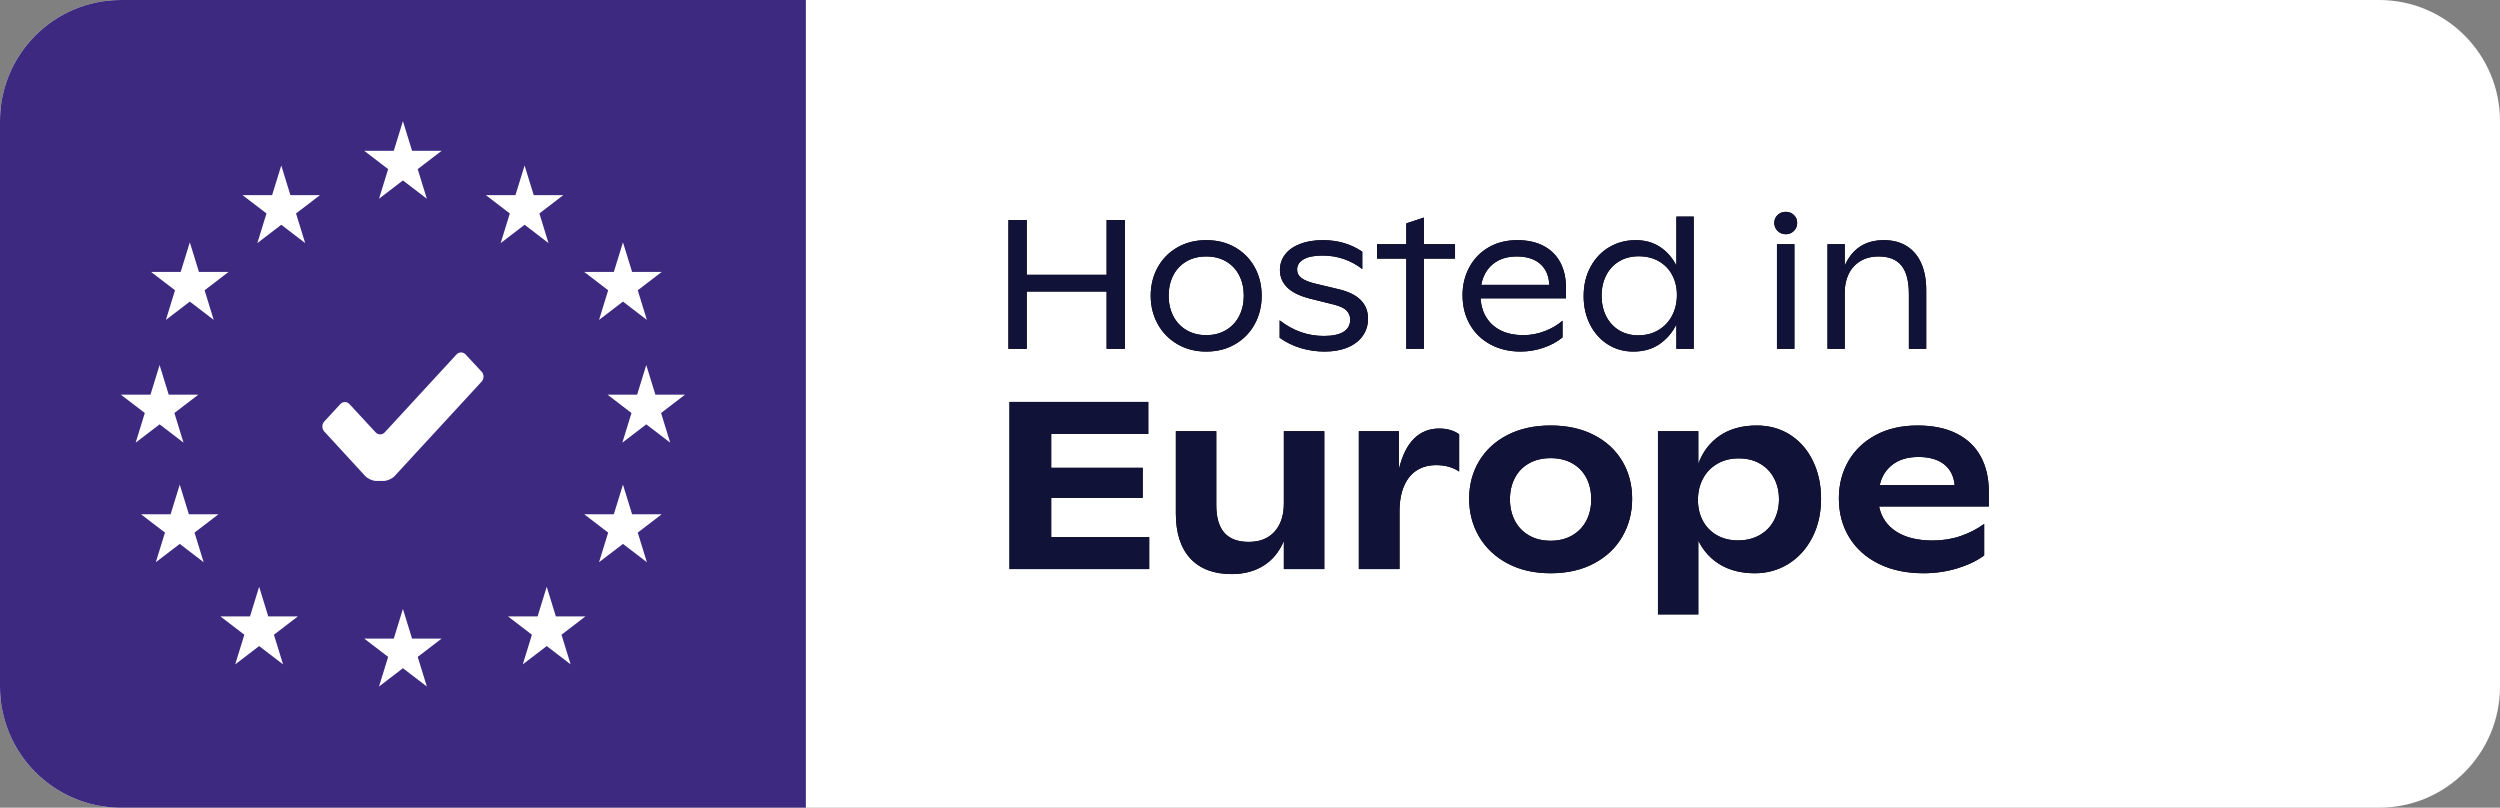 <svg width="130" height="42" viewBox="0 0 130 42" fill="none" xmlns="http://www.w3.org/2000/svg">
<rect x="0" y="0" width="130" height="42" fill="#808080" stroke="none"/>
<path d="M6.286 0H123.714C127.186 0 130 2.821 130 6.3V35.7C130 39.179 127.186 42 123.714 42H6.286C2.814 42 0 39.179 0 35.7V6.3C0 2.821 2.814 0 6.286 0Z" fill="white"/>
<path d="M6.286 0H41.905V42H6.286C2.814 42 0 39.179 0 35.7V6.3C0 2.821 2.814 0 6.286 0Z" fill="#3D297F"/>
<path d="M20.523 24.752C20.393 24.893 20.136 25.009 19.951 25.009H19.561C19.377 25.009 19.119 24.893 18.989 24.752L16.859 22.434C16.729 22.293 16.73 22.061 16.86 21.92L17.698 21.012C17.828 20.871 18.042 20.871 18.172 21.012L19.533 22.483C19.664 22.624 19.877 22.624 20.007 22.482L23.736 18.434C23.867 18.292 24.08 18.291 24.211 18.432L25.045 19.329C25.175 19.47 25.176 19.7 25.046 19.842L20.523 24.752Z" fill="white"/>
<path d="M20.952 6.3L21.427 7.841H22.965L21.721 8.794L22.196 10.335L20.952 9.382L19.709 10.335L20.184 8.794L18.939 7.841H20.477L20.952 6.3Z" fill="white"/>
<path d="M20.952 31.664L21.427 33.206H22.965L21.721 34.158L22.196 35.699L20.952 34.747L19.709 35.699L20.184 34.158L18.939 33.206H20.477L20.952 31.664Z" fill="white"/>
<path d="M27.279 8.605L27.754 10.147H29.292L28.048 11.1L28.523 12.641L27.279 11.688L26.035 12.641L26.51 11.1L25.266 10.147H26.804L27.279 8.605Z" fill="white"/>
<path d="M32.394 25.2L32.869 26.742H34.407L33.163 27.695L33.638 29.235L32.394 28.283L31.15 29.235L31.625 27.695L30.381 26.742H31.919L32.394 25.2Z" fill="white"/>
<path d="M33.606 18.982L34.081 20.524H35.619L34.375 21.476L34.85 23.018L33.606 22.066L32.362 23.018L32.837 21.476L31.593 20.524H33.13L33.606 18.982Z" fill="white"/>
<path d="M8.299 18.982L8.774 20.524H10.312L9.068 21.476L9.543 23.018L8.299 22.066L7.055 23.018L7.53 21.476L6.286 20.524H7.824L8.299 18.982Z" fill="white"/>
<path d="M9.347 25.2L9.822 26.742H11.359L10.115 27.695L10.59 29.235L9.347 28.283L8.102 29.235L8.578 27.695L7.333 26.742H8.871L9.347 25.2Z" fill="white"/>
<path d="M32.394 12.6L32.869 14.142H34.407L33.163 15.094L33.638 16.635L32.394 15.683L31.15 16.635L31.625 15.094L30.381 14.142H31.919L32.394 12.6Z" fill="white"/>
<path d="M9.871 12.6L10.345 14.142H11.883L10.639 15.094L11.114 16.635L9.871 15.683L8.626 16.635L9.101 15.094L7.857 14.142H9.395L9.871 12.6Z" fill="white"/>
<path d="M28.43 30.512L28.904 32.053H30.442L29.198 33.006L29.673 34.547L28.43 33.595L27.185 34.547L27.66 33.006L26.416 32.053H27.954L28.43 30.512Z" fill="white"/>
<path d="M14.626 8.605L15.101 10.147H16.639L15.394 11.1L15.87 12.641L14.626 11.688L13.382 12.641L13.857 11.1L12.613 10.147H14.15L14.626 8.605Z" fill="white"/>
<path d="M13.475 30.512L13.95 32.054H15.488L14.244 33.006L14.719 34.547L13.475 33.595L12.231 34.547L12.706 33.006L11.462 32.054H13L13.475 30.512Z" fill="white"/>
<path d="M58.497 11.443V18.137H57.544V15.158H53.391V18.137H52.438V11.443H53.391V14.291H57.544V11.443H58.497ZM62.724 18.281C62.163 18.281 61.663 18.153 61.224 17.896C60.786 17.64 60.445 17.291 60.201 16.848C59.958 16.405 59.836 15.915 59.836 15.377C59.836 14.837 59.957 14.346 60.199 13.907C60.441 13.467 60.781 13.121 61.22 12.867C61.658 12.614 62.16 12.488 62.724 12.488C63.295 12.488 63.798 12.614 64.233 12.867C64.669 13.121 65.007 13.466 65.247 13.904C65.487 14.342 65.607 14.833 65.607 15.377C65.607 15.918 65.487 16.409 65.247 16.85C65.007 17.291 64.668 17.64 64.231 17.896C63.794 18.153 63.291 18.281 62.724 18.281ZM62.724 17.428C63.118 17.428 63.463 17.339 63.759 17.162C64.055 16.985 64.282 16.741 64.44 16.431C64.598 16.12 64.677 15.769 64.677 15.377C64.677 14.983 64.598 14.631 64.44 14.322C64.282 14.012 64.056 13.771 63.761 13.597C63.467 13.423 63.121 13.336 62.724 13.336C62.327 13.336 61.982 13.423 61.687 13.597C61.393 13.771 61.166 14.012 61.008 14.322C60.85 14.631 60.771 14.983 60.771 15.377C60.771 15.769 60.85 16.12 61.008 16.431C61.166 16.741 61.393 16.985 61.69 17.162C61.986 17.339 62.331 17.428 62.724 17.428ZM68.886 18.281C68.458 18.281 68.043 18.221 67.642 18.102C67.24 17.982 66.874 17.802 66.542 17.563V16.659C66.908 16.939 67.279 17.144 67.656 17.274C68.032 17.405 68.427 17.47 68.839 17.47C69.292 17.47 69.634 17.398 69.865 17.253C70.096 17.109 70.211 16.897 70.211 16.617C70.211 16.452 70.155 16.304 70.044 16.172C69.932 16.04 69.712 15.93 69.383 15.843L68.095 15.522C67.562 15.382 67.172 15.187 66.926 14.937C66.679 14.687 66.556 14.388 66.556 14.04C66.556 13.738 66.645 13.47 66.823 13.236C67.002 13.001 67.26 12.818 67.598 12.686C67.936 12.553 68.334 12.488 68.793 12.488C69.568 12.488 70.25 12.688 70.839 13.089V13.993C70.569 13.778 70.26 13.608 69.911 13.48C69.562 13.353 69.18 13.289 68.765 13.289C68.337 13.289 68.011 13.354 67.786 13.485C67.561 13.615 67.449 13.794 67.449 14.021C67.449 14.198 67.526 14.345 67.681 14.461C67.836 14.578 68.086 14.677 68.43 14.757L69.658 15.051C70.644 15.296 71.137 15.803 71.137 16.57C71.137 16.909 71.045 17.207 70.862 17.465C70.679 17.723 70.418 17.924 70.079 18.067C69.739 18.209 69.342 18.281 68.886 18.281ZM75.661 13.448H74.043V18.137H73.127V13.448H71.606V12.697H73.127V11.616L74.043 11.313V12.697H75.661V13.448ZM81.432 15.512H76.991C77.016 15.91 77.122 16.253 77.31 16.54C77.497 16.828 77.752 17.047 78.075 17.2C78.397 17.352 78.774 17.428 79.205 17.428C79.599 17.428 79.976 17.357 80.337 17.216C80.698 17.075 81.003 16.895 81.251 16.678V17.544C80.978 17.771 80.648 17.951 80.26 18.083C79.873 18.215 79.476 18.281 79.07 18.281C78.484 18.281 77.962 18.157 77.503 17.91C77.044 17.663 76.688 17.318 76.433 16.873C76.179 16.429 76.052 15.921 76.052 15.349C76.052 14.827 76.167 14.348 76.398 13.911C76.629 13.475 76.96 13.128 77.391 12.872C77.822 12.616 78.326 12.488 78.903 12.488C79.423 12.488 79.874 12.585 80.254 12.781C80.633 12.977 80.925 13.261 81.128 13.634C81.331 14.007 81.432 14.454 81.432 14.976V15.512ZM78.861 13.336C78.52 13.336 78.221 13.398 77.963 13.522C77.706 13.646 77.498 13.82 77.34 14.042C77.182 14.264 77.077 14.521 77.024 14.813H80.563C80.541 14.338 80.382 13.973 80.086 13.718C79.79 13.463 79.382 13.336 78.861 13.336ZM88.073 11.262V18.137H87.171V16.873C86.96 17.296 86.668 17.636 86.294 17.894C85.921 18.152 85.466 18.281 84.929 18.281C84.436 18.281 83.994 18.156 83.602 17.906C83.21 17.656 82.903 17.311 82.681 16.873C82.459 16.435 82.349 15.943 82.349 15.396C82.349 14.827 82.468 14.322 82.707 13.881C82.945 13.44 83.27 13.097 83.681 12.853C84.091 12.609 84.55 12.488 85.055 12.488C85.539 12.488 85.959 12.604 86.315 12.837C86.672 13.07 86.957 13.393 87.171 13.806V11.262H88.073ZM85.19 17.437C85.587 17.437 85.938 17.346 86.243 17.162C86.549 16.979 86.784 16.728 86.95 16.41C87.116 16.091 87.199 15.735 87.199 15.34C87.199 14.955 87.118 14.61 86.957 14.305C86.796 14.001 86.565 13.761 86.264 13.587C85.963 13.413 85.615 13.326 85.218 13.326C84.827 13.326 84.486 13.414 84.195 13.59C83.903 13.765 83.678 14.008 83.52 14.319C83.362 14.63 83.283 14.983 83.283 15.377C83.283 15.772 83.361 16.125 83.518 16.438C83.675 16.75 83.897 16.994 84.185 17.172C84.474 17.349 84.808 17.437 85.19 17.437ZM92.863 12.18C92.692 12.18 92.55 12.122 92.435 12.007C92.32 11.892 92.263 11.753 92.263 11.588C92.263 11.426 92.321 11.29 92.437 11.18C92.553 11.07 92.695 11.015 92.863 11.015C93.024 11.015 93.163 11.07 93.279 11.18C93.395 11.29 93.453 11.426 93.453 11.588C93.453 11.753 93.396 11.892 93.281 12.007C93.167 12.122 93.027 12.18 92.863 12.18ZM92.402 12.697H93.309V18.137H92.402V12.697ZM97.964 12.488C98.42 12.488 98.813 12.589 99.143 12.793C99.473 12.996 99.726 13.293 99.901 13.683C100.076 14.073 100.164 14.54 100.164 15.084V18.137H99.262V15.303C99.262 14.628 99.134 14.132 98.878 13.813C98.622 13.495 98.226 13.336 97.69 13.336C97.318 13.336 96.999 13.417 96.734 13.581C96.469 13.744 96.268 13.965 96.132 14.245C95.996 14.524 95.927 14.838 95.927 15.186V18.137H95.03V12.697H95.927V13.811C96.318 12.929 96.997 12.488 97.964 12.488Z" fill="black"/>
<path d="M58.497 11.443V18.137H57.544V15.158H53.391V18.137H52.438V11.443H53.391V14.291H57.544V11.443H58.497ZM62.724 18.281C62.163 18.281 61.663 18.153 61.224 17.896C60.786 17.64 60.445 17.291 60.201 16.848C59.958 16.405 59.836 15.915 59.836 15.377C59.836 14.837 59.957 14.346 60.199 13.907C60.441 13.467 60.781 13.121 61.22 12.867C61.658 12.614 62.16 12.488 62.724 12.488C63.295 12.488 63.798 12.614 64.233 12.867C64.669 13.121 65.007 13.466 65.247 13.904C65.487 14.342 65.607 14.833 65.607 15.377C65.607 15.918 65.487 16.409 65.247 16.85C65.007 17.291 64.668 17.64 64.231 17.896C63.794 18.153 63.291 18.281 62.724 18.281ZM62.724 17.428C63.118 17.428 63.463 17.339 63.759 17.162C64.055 16.985 64.282 16.741 64.44 16.431C64.598 16.12 64.677 15.769 64.677 15.377C64.677 14.983 64.598 14.631 64.44 14.322C64.282 14.012 64.056 13.771 63.761 13.597C63.467 13.423 63.121 13.336 62.724 13.336C62.327 13.336 61.982 13.423 61.687 13.597C61.393 13.771 61.166 14.012 61.008 14.322C60.85 14.631 60.771 14.983 60.771 15.377C60.771 15.769 60.85 16.12 61.008 16.431C61.166 16.741 61.393 16.985 61.69 17.162C61.986 17.339 62.331 17.428 62.724 17.428ZM68.886 18.281C68.458 18.281 68.043 18.221 67.642 18.102C67.24 17.982 66.874 17.802 66.542 17.563V16.659C66.908 16.939 67.279 17.144 67.656 17.274C68.032 17.405 68.427 17.47 68.839 17.47C69.292 17.47 69.634 17.398 69.865 17.253C70.096 17.109 70.211 16.897 70.211 16.617C70.211 16.452 70.155 16.304 70.044 16.172C69.932 16.04 69.712 15.93 69.383 15.843L68.095 15.522C67.562 15.382 67.172 15.187 66.926 14.937C66.679 14.687 66.556 14.388 66.556 14.04C66.556 13.738 66.645 13.47 66.823 13.236C67.002 13.001 67.26 12.818 67.598 12.686C67.936 12.553 68.334 12.488 68.793 12.488C69.568 12.488 70.25 12.688 70.839 13.089V13.993C70.569 13.778 70.26 13.608 69.911 13.48C69.562 13.353 69.18 13.289 68.765 13.289C68.337 13.289 68.011 13.354 67.786 13.485C67.561 13.615 67.449 13.794 67.449 14.021C67.449 14.198 67.526 14.345 67.681 14.461C67.836 14.578 68.086 14.677 68.43 14.757L69.658 15.051C70.644 15.296 71.137 15.803 71.137 16.57C71.137 16.909 71.045 17.207 70.862 17.465C70.679 17.723 70.418 17.924 70.079 18.067C69.739 18.209 69.342 18.281 68.886 18.281ZM75.661 13.448H74.043V18.137H73.127V13.448H71.606V12.697H73.127V11.616L74.043 11.313V12.697H75.661V13.448ZM81.432 15.512H76.991C77.016 15.91 77.122 16.253 77.31 16.54C77.497 16.828 77.752 17.047 78.075 17.2C78.397 17.352 78.774 17.428 79.205 17.428C79.599 17.428 79.976 17.357 80.337 17.216C80.698 17.075 81.003 16.895 81.251 16.678V17.544C80.978 17.771 80.648 17.951 80.26 18.083C79.873 18.215 79.476 18.281 79.07 18.281C78.484 18.281 77.962 18.157 77.503 17.91C77.044 17.663 76.688 17.318 76.433 16.873C76.179 16.429 76.052 15.921 76.052 15.349C76.052 14.827 76.167 14.348 76.398 13.911C76.629 13.475 76.96 13.128 77.391 12.872C77.822 12.616 78.326 12.488 78.903 12.488C79.423 12.488 79.874 12.585 80.254 12.781C80.633 12.977 80.925 13.261 81.128 13.634C81.331 14.007 81.432 14.454 81.432 14.976V15.512ZM78.861 13.336C78.52 13.336 78.221 13.398 77.963 13.522C77.706 13.646 77.498 13.82 77.34 14.042C77.182 14.264 77.077 14.521 77.024 14.813H80.563C80.541 14.338 80.382 13.973 80.086 13.718C79.79 13.463 79.382 13.336 78.861 13.336ZM88.073 11.262V18.137H87.171V16.873C86.96 17.296 86.668 17.636 86.294 17.894C85.921 18.152 85.466 18.281 84.929 18.281C84.436 18.281 83.994 18.156 83.602 17.906C83.21 17.656 82.903 17.311 82.681 16.873C82.459 16.435 82.349 15.943 82.349 15.396C82.349 14.827 82.468 14.322 82.707 13.881C82.945 13.44 83.27 13.097 83.681 12.853C84.091 12.609 84.55 12.488 85.055 12.488C85.539 12.488 85.959 12.604 86.315 12.837C86.672 13.07 86.957 13.393 87.171 13.806V11.262H88.073ZM85.19 17.437C85.587 17.437 85.938 17.346 86.243 17.162C86.549 16.979 86.784 16.728 86.95 16.41C87.116 16.091 87.199 15.735 87.199 15.34C87.199 14.955 87.118 14.61 86.957 14.305C86.796 14.001 86.565 13.761 86.264 13.587C85.963 13.413 85.615 13.326 85.218 13.326C84.827 13.326 84.486 13.414 84.195 13.59C83.903 13.765 83.678 14.008 83.52 14.319C83.362 14.63 83.283 14.983 83.283 15.377C83.283 15.772 83.361 16.125 83.518 16.438C83.675 16.75 83.897 16.994 84.185 17.172C84.474 17.349 84.808 17.437 85.19 17.437ZM92.863 12.18C92.692 12.18 92.55 12.122 92.435 12.007C92.32 11.892 92.263 11.753 92.263 11.588C92.263 11.426 92.321 11.29 92.437 11.18C92.553 11.07 92.695 11.015 92.863 11.015C93.024 11.015 93.163 11.07 93.279 11.18C93.395 11.29 93.453 11.426 93.453 11.588C93.453 11.753 93.396 11.892 93.281 12.007C93.167 12.122 93.027 12.18 92.863 12.18ZM92.402 12.697H93.309V18.137H92.402V12.697ZM97.964 12.488C98.42 12.488 98.813 12.589 99.143 12.793C99.473 12.996 99.726 13.293 99.901 13.683C100.076 14.073 100.164 14.54 100.164 15.084V18.137H99.262V15.303C99.262 14.628 99.134 14.132 98.878 13.813C98.622 13.495 98.226 13.336 97.69 13.336C97.318 13.336 96.999 13.417 96.734 13.581C96.469 13.744 96.268 13.965 96.132 14.245C95.996 14.524 95.927 14.838 95.927 15.186V18.137H95.03V12.697H95.927V13.811C96.318 12.929 96.997 12.488 97.964 12.488Z" fill="#111237"/>
<path d="M59.759 27.931V29.591H52.493V20.902H59.711V22.569H54.663V24.326H59.421V25.889H54.663V27.931H59.759ZM68.864 22.423V29.591H66.76V28.131C66.518 28.7 66.164 29.13 65.699 29.418C65.233 29.707 64.684 29.852 64.052 29.852C63.116 29.852 62.398 29.58 61.896 29.037C61.395 28.493 61.144 27.715 61.144 26.701V22.423H63.247V26.265C63.247 26.911 63.388 27.392 63.668 27.707C63.948 28.022 64.37 28.179 64.934 28.179C65.51 28.179 65.959 28.001 66.279 27.643C66.6 27.286 66.76 26.796 66.76 26.174V22.423H68.864ZM74.836 22.284C75.251 22.284 75.598 22.383 75.876 22.581V24.52C75.731 24.419 75.558 24.338 75.356 24.277C75.155 24.217 74.931 24.186 74.685 24.186C74.302 24.186 73.969 24.274 73.685 24.45C73.401 24.626 73.178 24.894 73.017 25.256C72.856 25.617 72.775 26.065 72.775 26.598V29.591H70.659V22.423H72.745V24.392C72.914 23.686 73.176 23.157 73.531 22.808C73.885 22.459 74.321 22.284 74.836 22.284ZM80.634 29.809C79.779 29.809 79.032 29.639 78.391 29.297C77.75 28.956 77.258 28.491 76.913 27.904C76.568 27.316 76.396 26.66 76.396 25.938C76.396 25.21 76.568 24.558 76.913 23.98C77.258 23.403 77.75 22.949 78.391 22.62C79.032 22.291 79.779 22.126 80.634 22.126C81.492 22.126 82.242 22.291 82.883 22.62C83.524 22.949 84.015 23.403 84.358 23.98C84.701 24.558 84.872 25.21 84.872 25.938C84.872 26.66 84.701 27.317 84.358 27.907C84.015 28.497 83.524 28.961 82.883 29.3C82.242 29.64 81.492 29.809 80.634 29.809ZM80.634 28.119C81.061 28.119 81.434 28.027 81.752 27.843C82.071 27.659 82.316 27.405 82.487 27.08C82.658 26.754 82.744 26.382 82.744 25.962C82.744 25.542 82.659 25.17 82.49 24.847C82.321 24.524 82.077 24.272 81.758 24.093C81.44 23.913 81.065 23.823 80.634 23.823C80.203 23.823 79.828 23.913 79.51 24.093C79.191 24.272 78.946 24.524 78.775 24.847C78.604 25.17 78.518 25.542 78.518 25.962C78.518 26.382 78.604 26.754 78.775 27.08C78.946 27.405 79.191 27.659 79.51 27.843C79.828 28.027 80.203 28.119 80.634 28.119ZM91.352 22.126C92.013 22.126 92.598 22.292 93.106 22.623C93.613 22.954 94.005 23.41 94.281 23.989C94.558 24.569 94.695 25.216 94.695 25.931C94.695 26.687 94.543 27.359 94.239 27.949C93.935 28.539 93.521 28.996 92.997 29.322C92.473 29.647 91.891 29.809 91.25 29.809C90.564 29.809 89.972 29.664 89.472 29.373C88.973 29.082 88.586 28.662 88.312 28.113V31.948H86.214V22.423H88.312V24.12C88.541 23.494 88.915 23.005 89.433 22.653C89.951 22.302 90.591 22.126 91.352 22.126ZM90.379 28.101C90.806 28.101 91.181 28.009 91.504 27.825C91.826 27.641 92.074 27.387 92.247 27.061C92.42 26.736 92.507 26.37 92.507 25.962C92.507 25.558 92.422 25.194 92.253 24.871C92.084 24.548 91.841 24.294 91.525 24.111C91.208 23.927 90.839 23.835 90.415 23.835C89.992 23.835 89.619 23.929 89.297 24.117C88.975 24.305 88.727 24.562 88.553 24.889C88.38 25.216 88.293 25.586 88.293 25.998C88.293 26.402 88.378 26.762 88.547 27.08C88.717 27.397 88.959 27.646 89.273 27.828C89.587 28.01 89.956 28.101 90.379 28.101ZM103.419 26.337H97.712C97.829 26.899 98.127 27.334 98.607 27.643C99.087 27.952 99.717 28.107 100.499 28.107C101.015 28.107 101.498 28.03 101.947 27.876C102.396 27.723 102.806 27.513 103.177 27.246V28.882C102.794 29.165 102.324 29.39 101.766 29.558C101.207 29.725 100.626 29.809 100.022 29.809C99.139 29.809 98.365 29.646 97.7 29.319C97.035 28.991 96.522 28.533 96.162 27.943C95.801 27.353 95.621 26.677 95.621 25.913C95.621 25.202 95.785 24.56 96.113 23.986C96.442 23.413 96.915 22.959 97.534 22.626C98.153 22.293 98.879 22.126 99.713 22.126C100.507 22.126 101.181 22.265 101.735 22.541C102.29 22.818 102.709 23.214 102.993 23.729C103.277 24.244 103.419 24.859 103.419 25.574V26.337ZM99.762 23.762C99.209 23.762 98.76 23.895 98.413 24.159C98.067 24.424 97.845 24.778 97.748 25.223H101.642C101.597 24.754 101.413 24.393 101.089 24.141C100.764 23.889 100.322 23.762 99.762 23.762Z" fill="black"/>
<path d="M59.759 27.931V29.591H52.493V20.902H59.711V22.569H54.663V24.326H59.421V25.889H54.663V27.931H59.759ZM68.864 22.423V29.591H66.76V28.131C66.518 28.7 66.164 29.13 65.699 29.418C65.233 29.707 64.684 29.852 64.052 29.852C63.116 29.852 62.398 29.58 61.896 29.037C61.395 28.493 61.144 27.715 61.144 26.701V22.423H63.247V26.265C63.247 26.911 63.388 27.392 63.668 27.707C63.948 28.022 64.37 28.179 64.934 28.179C65.51 28.179 65.959 28.001 66.279 27.643C66.6 27.286 66.76 26.796 66.76 26.174V22.423H68.864ZM74.836 22.284C75.251 22.284 75.598 22.383 75.876 22.581V24.52C75.731 24.419 75.558 24.338 75.356 24.277C75.155 24.217 74.931 24.186 74.685 24.186C74.302 24.186 73.969 24.274 73.685 24.45C73.401 24.626 73.178 24.894 73.017 25.256C72.856 25.617 72.775 26.065 72.775 26.598V29.591H70.659V22.423H72.745V24.392C72.914 23.686 73.176 23.157 73.531 22.808C73.885 22.459 74.321 22.284 74.836 22.284ZM80.634 29.809C79.779 29.809 79.032 29.639 78.391 29.297C77.75 28.956 77.258 28.491 76.913 27.904C76.568 27.316 76.396 26.66 76.396 25.938C76.396 25.21 76.568 24.558 76.913 23.98C77.258 23.403 77.75 22.949 78.391 22.62C79.032 22.291 79.779 22.126 80.634 22.126C81.492 22.126 82.242 22.291 82.883 22.62C83.524 22.949 84.015 23.403 84.358 23.98C84.701 24.558 84.872 25.21 84.872 25.938C84.872 26.66 84.701 27.317 84.358 27.907C84.015 28.497 83.524 28.961 82.883 29.3C82.242 29.64 81.492 29.809 80.634 29.809ZM80.634 28.119C81.061 28.119 81.434 28.027 81.752 27.843C82.071 27.659 82.316 27.405 82.487 27.08C82.658 26.754 82.744 26.382 82.744 25.962C82.744 25.542 82.659 25.17 82.49 24.847C82.321 24.524 82.077 24.272 81.758 24.093C81.44 23.913 81.065 23.823 80.634 23.823C80.203 23.823 79.828 23.913 79.51 24.093C79.191 24.272 78.946 24.524 78.775 24.847C78.604 25.17 78.518 25.542 78.518 25.962C78.518 26.382 78.604 26.754 78.775 27.08C78.946 27.405 79.191 27.659 79.51 27.843C79.828 28.027 80.203 28.119 80.634 28.119ZM91.352 22.126C92.013 22.126 92.598 22.292 93.106 22.623C93.613 22.954 94.005 23.41 94.281 23.989C94.558 24.569 94.695 25.216 94.695 25.931C94.695 26.687 94.543 27.359 94.239 27.949C93.935 28.539 93.521 28.996 92.997 29.322C92.473 29.647 91.891 29.809 91.25 29.809C90.564 29.809 89.972 29.664 89.472 29.373C88.973 29.082 88.586 28.662 88.312 28.113V31.948H86.214V22.423H88.312V24.12C88.541 23.494 88.915 23.005 89.433 22.653C89.951 22.302 90.591 22.126 91.352 22.126ZM90.379 28.101C90.806 28.101 91.181 28.009 91.504 27.825C91.826 27.641 92.074 27.387 92.247 27.061C92.42 26.736 92.507 26.37 92.507 25.962C92.507 25.558 92.422 25.194 92.253 24.871C92.084 24.548 91.841 24.294 91.525 24.111C91.208 23.927 90.839 23.835 90.415 23.835C89.992 23.835 89.619 23.929 89.297 24.117C88.975 24.305 88.727 24.562 88.553 24.889C88.38 25.216 88.293 25.586 88.293 25.998C88.293 26.402 88.378 26.762 88.547 27.08C88.717 27.397 88.959 27.646 89.273 27.828C89.587 28.01 89.956 28.101 90.379 28.101ZM103.419 26.337H97.712C97.829 26.899 98.127 27.334 98.607 27.643C99.087 27.952 99.717 28.107 100.499 28.107C101.015 28.107 101.498 28.03 101.947 27.876C102.396 27.723 102.806 27.513 103.177 27.246V28.882C102.794 29.165 102.324 29.39 101.766 29.558C101.207 29.725 100.626 29.809 100.022 29.809C99.139 29.809 98.365 29.646 97.7 29.319C97.035 28.991 96.522 28.533 96.162 27.943C95.801 27.353 95.621 26.677 95.621 25.913C95.621 25.202 95.785 24.56 96.113 23.986C96.442 23.413 96.915 22.959 97.534 22.626C98.153 22.293 98.879 22.126 99.713 22.126C100.507 22.126 101.181 22.265 101.735 22.541C102.29 22.818 102.709 23.214 102.993 23.729C103.277 24.244 103.419 24.859 103.419 25.574V26.337ZM99.762 23.762C99.209 23.762 98.76 23.895 98.413 24.159C98.067 24.424 97.845 24.778 97.748 25.223H101.642C101.597 24.754 101.413 24.393 101.089 24.141C100.764 23.889 100.322 23.762 99.762 23.762Z" fill="#111237"/>
</svg>
